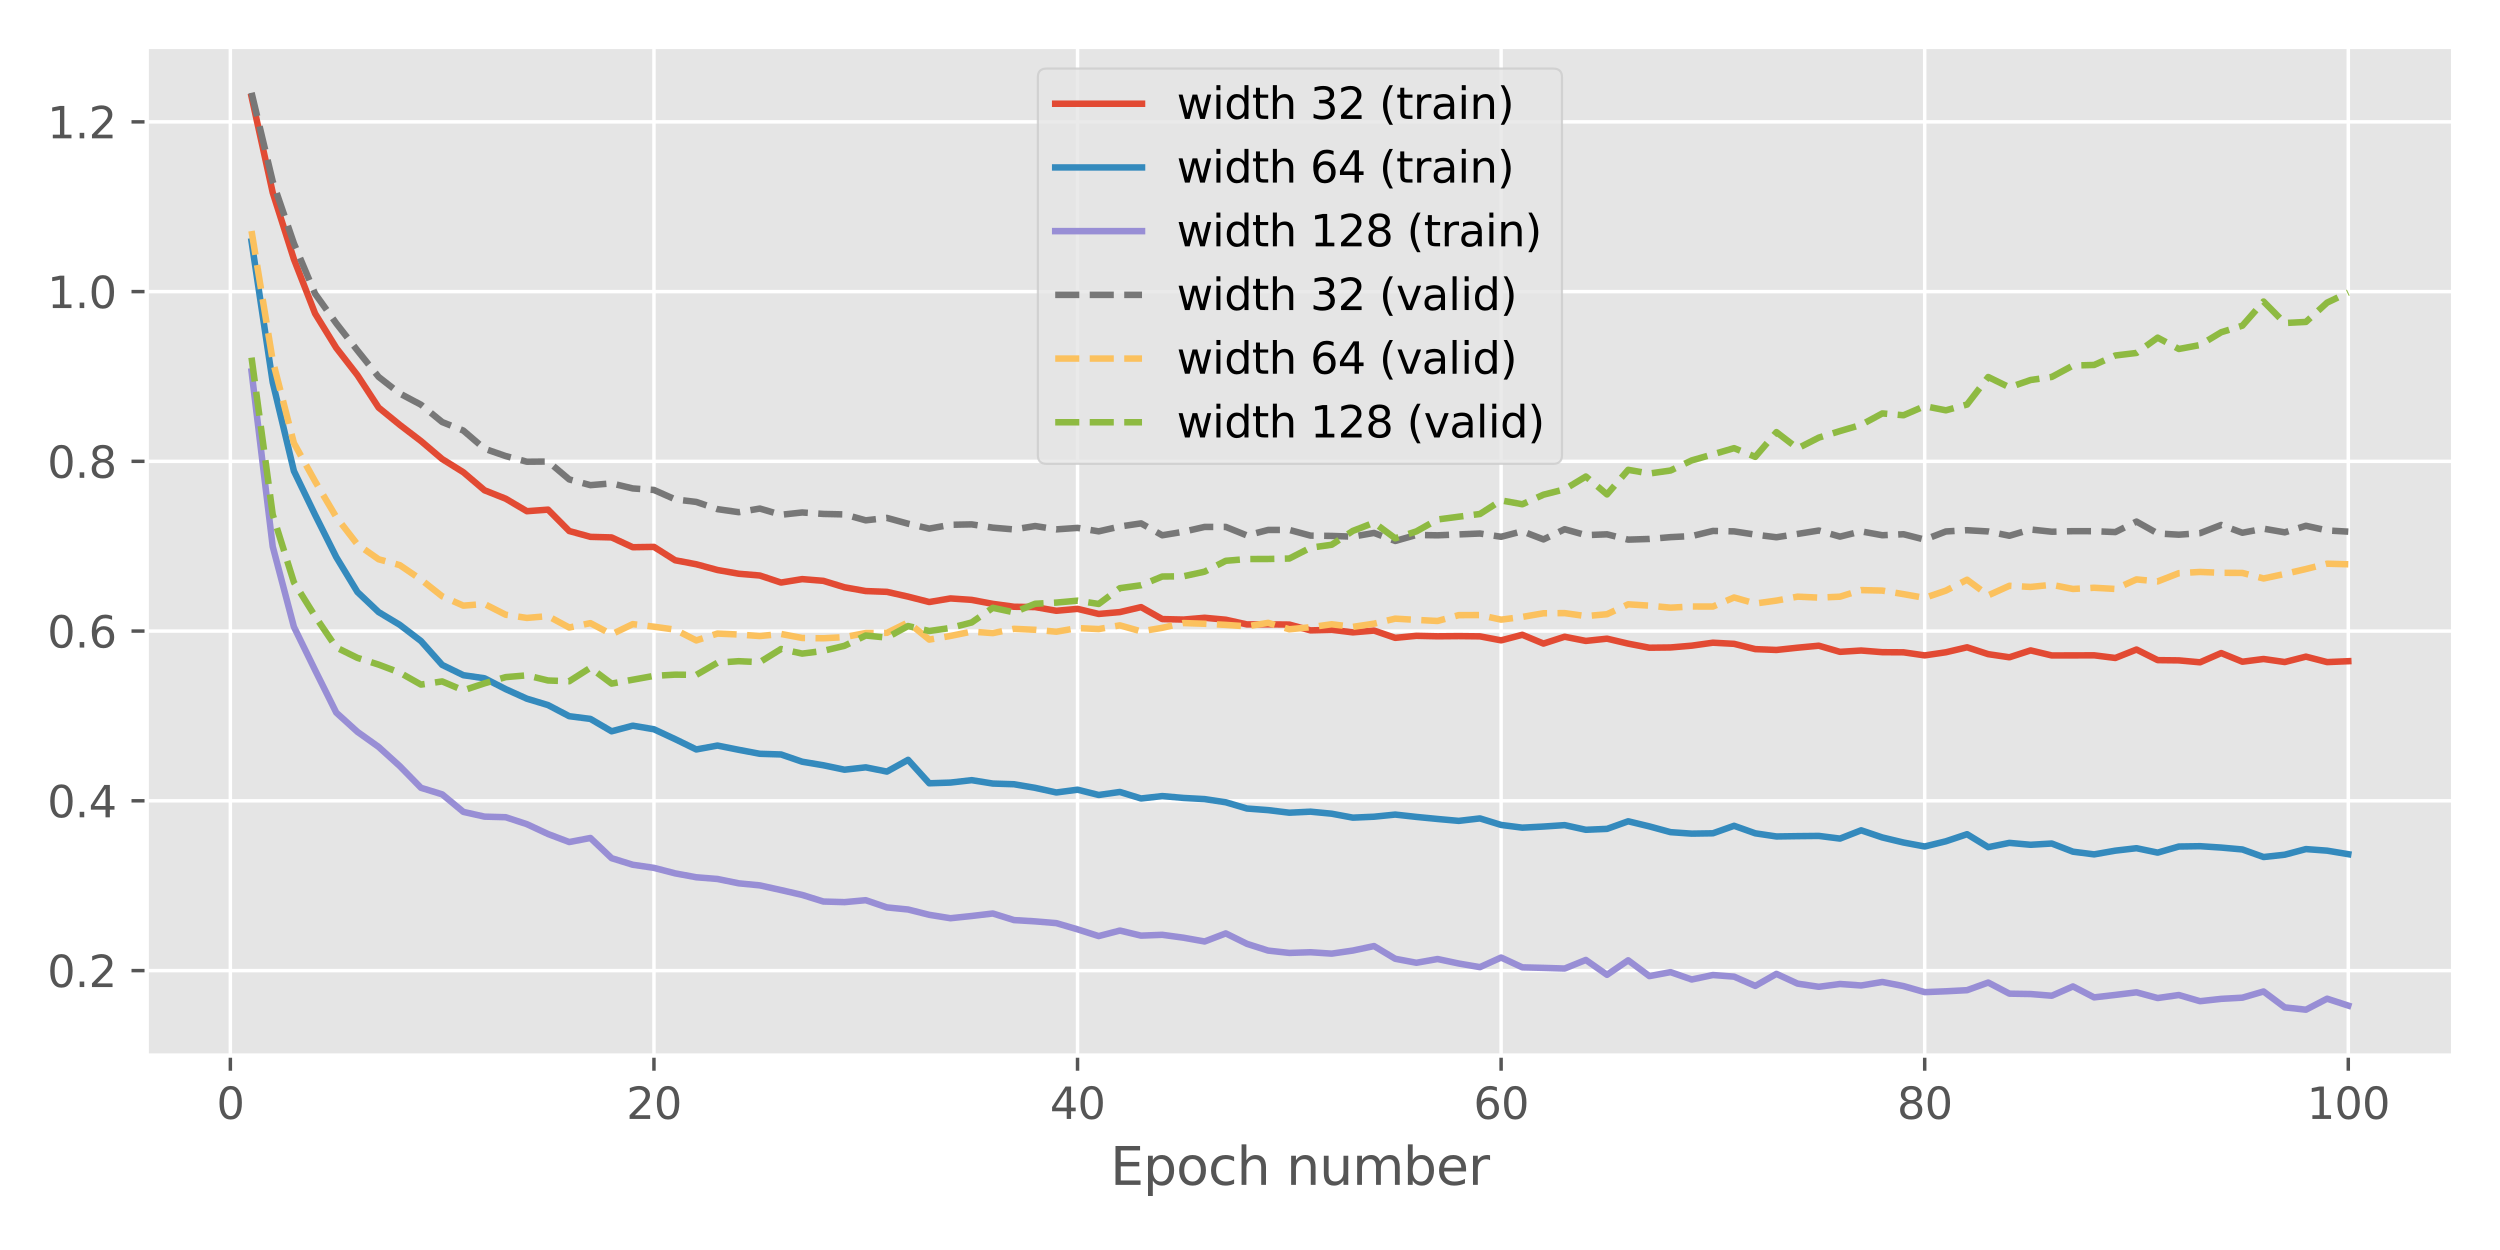 <?xml version="1.0" encoding="utf-8" standalone="no"?>
<!DOCTYPE svg PUBLIC "-//W3C//DTD SVG 1.1//EN"
  "http://www.w3.org/Graphics/SVG/1.1/DTD/svg11.dtd">
<svg height="288pt" version="1.1" viewBox="0 0 576 288" width="576pt" xmlns="http://www.w3.org/2000/svg" xmlns:xlink="http://www.w3.org/1999/xlink">
 <defs>
  <style type="text/css">*{stroke-linecap:butt;stroke-linejoin:round;}</style>
 </defs>
 <g id="figure_1">
  <g id="patch_1">
   <path d="M 0 288 
L 576 288 
L 576 0 
L 0 0 
z
" style="fill:#ffffff;"/>
  </g>
  <g id="axes_1">
   <g id="patch_2">
    <path d="M 33.8 243.2 
L 565.2 243.2 
L 565.2 10.8 
L 33.8 10.8 
z
" style="fill:#e5e5e5;"/>
   </g>
   <g id="matplotlib.axis_1">
    <g id="xtick_1">
     <g id="line2d_1">
      <path clip-path="url(#p1c56d48fdc)" d="M 53.075 243.2 
L 53.075 10.8 
" style="fill:none;stroke:#ffffff;stroke-linecap:square;stroke-width:0.8;"/>
     </g>
     <g id="line2d_2">
      <defs>
       <path d="M 0 0 
L 0 3.5 
" id="mcc7df93f7c" style="stroke:#555555;stroke-width:0.8;"/>
      </defs>
      <g>
       <use style="fill:#555555;stroke:#555555;stroke-width:0.8;" x="53.075" xlink:href="#mcc7df93f7c" y="243.2"/>
      </g>
     </g>
     <g id="text_1">
      <!-- 0 -->
      <g style="fill:#555555;" transform="translate(49.894 257.798)scale(0.1 -0.1)">
       <defs>
        <path d="M 2034 4250 
Q 1547 4250 1301 3770 
Q 1056 3291 1056 2328 
Q 1056 1369 1301 889 
Q 1547 409 2034 409 
Q 2525 409 2770 889 
Q 3016 1369 3016 2328 
Q 3016 3291 2770 3770 
Q 2525 4250 2034 4250 
z
M 2034 4750 
Q 2819 4750 3233 4129 
Q 3647 3509 3647 2328 
Q 3647 1150 3233 529 
Q 2819 -91 2034 -91 
Q 1250 -91 836 529 
Q 422 1150 422 2328 
Q 422 3509 836 4129 
Q 1250 4750 2034 4750 
z
" id="DejaVuSans-30" transform="scale(0.016)"/>
       </defs>
       <use xlink:href="#DejaVuSans-30"/>
      </g>
     </g>
    </g>
    <g id="xtick_2">
     <g id="line2d_3">
      <path clip-path="url(#p1c56d48fdc)" d="M 150.669 243.2 
L 150.669 10.8 
" style="fill:none;stroke:#ffffff;stroke-linecap:square;stroke-width:0.8;"/>
     </g>
     <g id="line2d_4">
      <g>
       <use style="fill:#555555;stroke:#555555;stroke-width:0.8;" x="150.669" xlink:href="#mcc7df93f7c" y="243.2"/>
      </g>
     </g>
     <g id="text_2">
      <!-- 20 -->
      <g style="fill:#555555;" transform="translate(144.306 257.798)scale(0.1 -0.1)">
       <defs>
        <path d="M 1228 531 
L 3431 531 
L 3431 0 
L 469 0 
L 469 531 
Q 828 903 1448 1529 
Q 2069 2156 2228 2338 
Q 2531 2678 2651 2914 
Q 2772 3150 2772 3378 
Q 2772 3750 2511 3984 
Q 2250 4219 1831 4219 
Q 1534 4219 1204 4116 
Q 875 4013 500 3803 
L 500 4441 
Q 881 4594 1212 4672 
Q 1544 4750 1819 4750 
Q 2544 4750 2975 4387 
Q 3406 4025 3406 3419 
Q 3406 3131 3298 2873 
Q 3191 2616 2906 2266 
Q 2828 2175 2409 1742 
Q 1991 1309 1228 531 
z
" id="DejaVuSans-32" transform="scale(0.016)"/>
       </defs>
       <use xlink:href="#DejaVuSans-32"/>
       <use x="63.623" xlink:href="#DejaVuSans-30"/>
      </g>
     </g>
    </g>
    <g id="xtick_3">
     <g id="line2d_5">
      <path clip-path="url(#p1c56d48fdc)" d="M 248.263 243.2 
L 248.263 10.8 
" style="fill:none;stroke:#ffffff;stroke-linecap:square;stroke-width:0.8;"/>
     </g>
     <g id="line2d_6">
      <g>
       <use style="fill:#555555;stroke:#555555;stroke-width:0.8;" x="248.263" xlink:href="#mcc7df93f7c" y="243.2"/>
      </g>
     </g>
     <g id="text_3">
      <!-- 40 -->
      <g style="fill:#555555;" transform="translate(241.901 257.798)scale(0.1 -0.1)">
       <defs>
        <path d="M 2419 4116 
L 825 1625 
L 2419 1625 
L 2419 4116 
z
M 2253 4666 
L 3047 4666 
L 3047 1625 
L 3713 1625 
L 3713 1100 
L 3047 1100 
L 3047 0 
L 2419 0 
L 2419 1100 
L 313 1100 
L 313 1709 
L 2253 4666 
z
" id="DejaVuSans-34" transform="scale(0.016)"/>
       </defs>
       <use xlink:href="#DejaVuSans-34"/>
       <use x="63.623" xlink:href="#DejaVuSans-30"/>
      </g>
     </g>
    </g>
    <g id="xtick_4">
     <g id="line2d_7">
      <path clip-path="url(#p1c56d48fdc)" d="M 345.857 243.2 
L 345.857 10.8 
" style="fill:none;stroke:#ffffff;stroke-linecap:square;stroke-width:0.8;"/>
     </g>
     <g id="line2d_8">
      <g>
       <use style="fill:#555555;stroke:#555555;stroke-width:0.8;" x="345.857" xlink:href="#mcc7df93f7c" y="243.2"/>
      </g>
     </g>
     <g id="text_4">
      <!-- 60 -->
      <g style="fill:#555555;" transform="translate(339.495 257.798)scale(0.1 -0.1)">
       <defs>
        <path d="M 2113 2584 
Q 1688 2584 1439 2293 
Q 1191 2003 1191 1497 
Q 1191 994 1439 701 
Q 1688 409 2113 409 
Q 2538 409 2786 701 
Q 3034 994 3034 1497 
Q 3034 2003 2786 2293 
Q 2538 2584 2113 2584 
z
M 3366 4563 
L 3366 3988 
Q 3128 4100 2886 4159 
Q 2644 4219 2406 4219 
Q 1781 4219 1451 3797 
Q 1122 3375 1075 2522 
Q 1259 2794 1537 2939 
Q 1816 3084 2150 3084 
Q 2853 3084 3261 2657 
Q 3669 2231 3669 1497 
Q 3669 778 3244 343 
Q 2819 -91 2113 -91 
Q 1303 -91 875 529 
Q 447 1150 447 2328 
Q 447 3434 972 4092 
Q 1497 4750 2381 4750 
Q 2619 4750 2861 4703 
Q 3103 4656 3366 4563 
z
" id="DejaVuSans-36" transform="scale(0.016)"/>
       </defs>
       <use xlink:href="#DejaVuSans-36"/>
       <use x="63.623" xlink:href="#DejaVuSans-30"/>
      </g>
     </g>
    </g>
    <g id="xtick_5">
     <g id="line2d_9">
      <path clip-path="url(#p1c56d48fdc)" d="M 443.451 243.2 
L 443.451 10.8 
" style="fill:none;stroke:#ffffff;stroke-linecap:square;stroke-width:0.8;"/>
     </g>
     <g id="line2d_10">
      <g>
       <use style="fill:#555555;stroke:#555555;stroke-width:0.8;" x="443.451" xlink:href="#mcc7df93f7c" y="243.2"/>
      </g>
     </g>
     <g id="text_5">
      <!-- 80 -->
      <g style="fill:#555555;" transform="translate(437.089 257.798)scale(0.1 -0.1)">
       <defs>
        <path d="M 2034 2216 
Q 1584 2216 1326 1975 
Q 1069 1734 1069 1313 
Q 1069 891 1326 650 
Q 1584 409 2034 409 
Q 2484 409 2743 651 
Q 3003 894 3003 1313 
Q 3003 1734 2745 1975 
Q 2488 2216 2034 2216 
z
M 1403 2484 
Q 997 2584 770 2862 
Q 544 3141 544 3541 
Q 544 4100 942 4425 
Q 1341 4750 2034 4750 
Q 2731 4750 3128 4425 
Q 3525 4100 3525 3541 
Q 3525 3141 3298 2862 
Q 3072 2584 2669 2484 
Q 3125 2378 3379 2068 
Q 3634 1759 3634 1313 
Q 3634 634 3220 271 
Q 2806 -91 2034 -91 
Q 1263 -91 848 271 
Q 434 634 434 1313 
Q 434 1759 690 2068 
Q 947 2378 1403 2484 
z
M 1172 3481 
Q 1172 3119 1398 2916 
Q 1625 2713 2034 2713 
Q 2441 2713 2670 2916 
Q 2900 3119 2900 3481 
Q 2900 3844 2670 4047 
Q 2441 4250 2034 4250 
Q 1625 4250 1398 4047 
Q 1172 3844 1172 3481 
z
" id="DejaVuSans-38" transform="scale(0.016)"/>
       </defs>
       <use xlink:href="#DejaVuSans-38"/>
       <use x="63.623" xlink:href="#DejaVuSans-30"/>
      </g>
     </g>
    </g>
    <g id="xtick_6">
     <g id="line2d_11">
      <path clip-path="url(#p1c56d48fdc)" d="M 541.045 243.2 
L 541.045 10.8 
" style="fill:none;stroke:#ffffff;stroke-linecap:square;stroke-width:0.8;"/>
     </g>
     <g id="line2d_12">
      <g>
       <use style="fill:#555555;stroke:#555555;stroke-width:0.8;" x="541.045" xlink:href="#mcc7df93f7c" y="243.2"/>
      </g>
     </g>
     <g id="text_6">
      <!-- 100 -->
      <g style="fill:#555555;" transform="translate(531.502 257.798)scale(0.1 -0.1)">
       <defs>
        <path d="M 794 531 
L 1825 531 
L 1825 4091 
L 703 3866 
L 703 4441 
L 1819 4666 
L 2450 4666 
L 2450 531 
L 3481 531 
L 3481 0 
L 794 0 
L 794 531 
z
" id="DejaVuSans-31" transform="scale(0.016)"/>
       </defs>
       <use xlink:href="#DejaVuSans-31"/>
       <use x="63.623" xlink:href="#DejaVuSans-30"/>
       <use x="127.246" xlink:href="#DejaVuSans-30"/>
      </g>
     </g>
    </g>
    <g id="text_7">
     <!-- Epoch number -->
     <g style="fill:#555555;" transform="translate(255.803 272.996)scale(0.12 -0.12)">
      <defs>
       <path d="M 628 4666 
L 3578 4666 
L 3578 4134 
L 1259 4134 
L 1259 2753 
L 3481 2753 
L 3481 2222 
L 1259 2222 
L 1259 531 
L 3634 531 
L 3634 0 
L 628 0 
L 628 4666 
z
" id="DejaVuSans-45" transform="scale(0.016)"/>
       <path d="M 1159 525 
L 1159 -1331 
L 581 -1331 
L 581 3500 
L 1159 3500 
L 1159 2969 
Q 1341 3281 1617 3432 
Q 1894 3584 2278 3584 
Q 2916 3584 3314 3078 
Q 3713 2572 3713 1747 
Q 3713 922 3314 415 
Q 2916 -91 2278 -91 
Q 1894 -91 1617 61 
Q 1341 213 1159 525 
z
M 3116 1747 
Q 3116 2381 2855 2742 
Q 2594 3103 2138 3103 
Q 1681 3103 1420 2742 
Q 1159 2381 1159 1747 
Q 1159 1113 1420 752 
Q 1681 391 2138 391 
Q 2594 391 2855 752 
Q 3116 1113 3116 1747 
z
" id="DejaVuSans-70" transform="scale(0.016)"/>
       <path d="M 1959 3097 
Q 1497 3097 1228 2736 
Q 959 2375 959 1747 
Q 959 1119 1226 758 
Q 1494 397 1959 397 
Q 2419 397 2687 759 
Q 2956 1122 2956 1747 
Q 2956 2369 2687 2733 
Q 2419 3097 1959 3097 
z
M 1959 3584 
Q 2709 3584 3137 3096 
Q 3566 2609 3566 1747 
Q 3566 888 3137 398 
Q 2709 -91 1959 -91 
Q 1206 -91 779 398 
Q 353 888 353 1747 
Q 353 2609 779 3096 
Q 1206 3584 1959 3584 
z
" id="DejaVuSans-6f" transform="scale(0.016)"/>
       <path d="M 3122 3366 
L 3122 2828 
Q 2878 2963 2633 3030 
Q 2388 3097 2138 3097 
Q 1578 3097 1268 2742 
Q 959 2388 959 1747 
Q 959 1106 1268 751 
Q 1578 397 2138 397 
Q 2388 397 2633 464 
Q 2878 531 3122 666 
L 3122 134 
Q 2881 22 2623 -34 
Q 2366 -91 2075 -91 
Q 1284 -91 818 406 
Q 353 903 353 1747 
Q 353 2603 823 3093 
Q 1294 3584 2113 3584 
Q 2378 3584 2631 3529 
Q 2884 3475 3122 3366 
z
" id="DejaVuSans-63" transform="scale(0.016)"/>
       <path d="M 3513 2113 
L 3513 0 
L 2938 0 
L 2938 2094 
Q 2938 2591 2744 2837 
Q 2550 3084 2163 3084 
Q 1697 3084 1428 2787 
Q 1159 2491 1159 1978 
L 1159 0 
L 581 0 
L 581 4863 
L 1159 4863 
L 1159 2956 
Q 1366 3272 1645 3428 
Q 1925 3584 2291 3584 
Q 2894 3584 3203 3211 
Q 3513 2838 3513 2113 
z
" id="DejaVuSans-68" transform="scale(0.016)"/>
       <path id="DejaVuSans-20" transform="scale(0.016)"/>
       <path d="M 3513 2113 
L 3513 0 
L 2938 0 
L 2938 2094 
Q 2938 2591 2744 2837 
Q 2550 3084 2163 3084 
Q 1697 3084 1428 2787 
Q 1159 2491 1159 1978 
L 1159 0 
L 581 0 
L 581 3500 
L 1159 3500 
L 1159 2956 
Q 1366 3272 1645 3428 
Q 1925 3584 2291 3584 
Q 2894 3584 3203 3211 
Q 3513 2838 3513 2113 
z
" id="DejaVuSans-6e" transform="scale(0.016)"/>
       <path d="M 544 1381 
L 544 3500 
L 1119 3500 
L 1119 1403 
Q 1119 906 1312 657 
Q 1506 409 1894 409 
Q 2359 409 2629 706 
Q 2900 1003 2900 1516 
L 2900 3500 
L 3475 3500 
L 3475 0 
L 2900 0 
L 2900 538 
Q 2691 219 2414 64 
Q 2138 -91 1772 -91 
Q 1169 -91 856 284 
Q 544 659 544 1381 
z
M 1991 3584 
L 1991 3584 
z
" id="DejaVuSans-75" transform="scale(0.016)"/>
       <path d="M 3328 2828 
Q 3544 3216 3844 3400 
Q 4144 3584 4550 3584 
Q 5097 3584 5394 3201 
Q 5691 2819 5691 2113 
L 5691 0 
L 5113 0 
L 5113 2094 
Q 5113 2597 4934 2840 
Q 4756 3084 4391 3084 
Q 3944 3084 3684 2787 
Q 3425 2491 3425 1978 
L 3425 0 
L 2847 0 
L 2847 2094 
Q 2847 2600 2669 2842 
Q 2491 3084 2119 3084 
Q 1678 3084 1418 2786 
Q 1159 2488 1159 1978 
L 1159 0 
L 581 0 
L 581 3500 
L 1159 3500 
L 1159 2956 
Q 1356 3278 1631 3431 
Q 1906 3584 2284 3584 
Q 2666 3584 2933 3390 
Q 3200 3197 3328 2828 
z
" id="DejaVuSans-6d" transform="scale(0.016)"/>
       <path d="M 3116 1747 
Q 3116 2381 2855 2742 
Q 2594 3103 2138 3103 
Q 1681 3103 1420 2742 
Q 1159 2381 1159 1747 
Q 1159 1113 1420 752 
Q 1681 391 2138 391 
Q 2594 391 2855 752 
Q 3116 1113 3116 1747 
z
M 1159 2969 
Q 1341 3281 1617 3432 
Q 1894 3584 2278 3584 
Q 2916 3584 3314 3078 
Q 3713 2572 3713 1747 
Q 3713 922 3314 415 
Q 2916 -91 2278 -91 
Q 1894 -91 1617 61 
Q 1341 213 1159 525 
L 1159 0 
L 581 0 
L 581 4863 
L 1159 4863 
L 1159 2969 
z
" id="DejaVuSans-62" transform="scale(0.016)"/>
       <path d="M 3597 1894 
L 3597 1613 
L 953 1613 
Q 991 1019 1311 708 
Q 1631 397 2203 397 
Q 2534 397 2845 478 
Q 3156 559 3463 722 
L 3463 178 
Q 3153 47 2828 -22 
Q 2503 -91 2169 -91 
Q 1331 -91 842 396 
Q 353 884 353 1716 
Q 353 2575 817 3079 
Q 1281 3584 2069 3584 
Q 2775 3584 3186 3129 
Q 3597 2675 3597 1894 
z
M 3022 2063 
Q 3016 2534 2758 2815 
Q 2500 3097 2075 3097 
Q 1594 3097 1305 2825 
Q 1016 2553 972 2059 
L 3022 2063 
z
" id="DejaVuSans-65" transform="scale(0.016)"/>
       <path d="M 2631 2963 
Q 2534 3019 2420 3045 
Q 2306 3072 2169 3072 
Q 1681 3072 1420 2755 
Q 1159 2438 1159 1844 
L 1159 0 
L 581 0 
L 581 3500 
L 1159 3500 
L 1159 2956 
Q 1341 3275 1631 3429 
Q 1922 3584 2338 3584 
Q 2397 3584 2469 3576 
Q 2541 3569 2628 3553 
L 2631 2963 
z
" id="DejaVuSans-72" transform="scale(0.016)"/>
      </defs>
      <use xlink:href="#DejaVuSans-45"/>
      <use x="63.184" xlink:href="#DejaVuSans-70"/>
      <use x="126.66" xlink:href="#DejaVuSans-6f"/>
      <use x="187.842" xlink:href="#DejaVuSans-63"/>
      <use x="242.822" xlink:href="#DejaVuSans-68"/>
      <use x="306.201" xlink:href="#DejaVuSans-20"/>
      <use x="337.988" xlink:href="#DejaVuSans-6e"/>
      <use x="401.367" xlink:href="#DejaVuSans-75"/>
      <use x="464.746" xlink:href="#DejaVuSans-6d"/>
      <use x="562.158" xlink:href="#DejaVuSans-62"/>
      <use x="625.635" xlink:href="#DejaVuSans-65"/>
      <use x="687.158" xlink:href="#DejaVuSans-72"/>
     </g>
    </g>
   </g>
   <g id="matplotlib.axis_2">
    <g id="ytick_1">
     <g id="line2d_13">
      <path clip-path="url(#p1c56d48fdc)" d="M 33.8 223.619 
L 565.2 223.619 
" style="fill:none;stroke:#ffffff;stroke-linecap:square;stroke-width:0.8;"/>
     </g>
     <g id="line2d_14">
      <defs>
       <path d="M 0 0 
L -3.5 0 
" id="mb031ebe0f4" style="stroke:#555555;stroke-width:0.8;"/>
      </defs>
      <g>
       <use style="fill:#555555;stroke:#555555;stroke-width:0.8;" x="33.8" xlink:href="#mb031ebe0f4" y="223.619"/>
      </g>
     </g>
     <g id="text_8">
      <!-- 0.2 -->
      <g style="fill:#555555;" transform="translate(10.897 227.418)scale(0.1 -0.1)">
       <defs>
        <path d="M 684 794 
L 1344 794 
L 1344 0 
L 684 0 
L 684 794 
z
" id="DejaVuSans-2e" transform="scale(0.016)"/>
       </defs>
       <use xlink:href="#DejaVuSans-30"/>
       <use x="63.623" xlink:href="#DejaVuSans-2e"/>
       <use x="95.41" xlink:href="#DejaVuSans-32"/>
      </g>
     </g>
    </g>
    <g id="ytick_2">
     <g id="line2d_15">
      <path clip-path="url(#p1c56d48fdc)" d="M 33.8 184.51 
L 565.2 184.51 
" style="fill:none;stroke:#ffffff;stroke-linecap:square;stroke-width:0.8;"/>
     </g>
     <g id="line2d_16">
      <g>
       <use style="fill:#555555;stroke:#555555;stroke-width:0.8;" x="33.8" xlink:href="#mb031ebe0f4" y="184.51"/>
      </g>
     </g>
     <g id="text_9">
      <!-- 0.4 -->
      <g style="fill:#555555;" transform="translate(10.897 188.309)scale(0.1 -0.1)">
       <use xlink:href="#DejaVuSans-30"/>
       <use x="63.623" xlink:href="#DejaVuSans-2e"/>
       <use x="95.41" xlink:href="#DejaVuSans-34"/>
      </g>
     </g>
    </g>
    <g id="ytick_3">
     <g id="line2d_17">
      <path clip-path="url(#p1c56d48fdc)" d="M 33.8 145.401 
L 565.2 145.401 
" style="fill:none;stroke:#ffffff;stroke-linecap:square;stroke-width:0.8;"/>
     </g>
     <g id="line2d_18">
      <g>
       <use style="fill:#555555;stroke:#555555;stroke-width:0.8;" x="33.8" xlink:href="#mb031ebe0f4" y="145.401"/>
      </g>
     </g>
     <g id="text_10">
      <!-- 0.6 -->
      <g style="fill:#555555;" transform="translate(10.897 149.201)scale(0.1 -0.1)">
       <use xlink:href="#DejaVuSans-30"/>
       <use x="63.623" xlink:href="#DejaVuSans-2e"/>
       <use x="95.41" xlink:href="#DejaVuSans-36"/>
      </g>
     </g>
    </g>
    <g id="ytick_4">
     <g id="line2d_19">
      <path clip-path="url(#p1c56d48fdc)" d="M 33.8 106.293 
L 565.2 106.293 
" style="fill:none;stroke:#ffffff;stroke-linecap:square;stroke-width:0.8;"/>
     </g>
     <g id="line2d_20">
      <g>
       <use style="fill:#555555;stroke:#555555;stroke-width:0.8;" x="33.8" xlink:href="#mb031ebe0f4" y="106.293"/>
      </g>
     </g>
     <g id="text_11">
      <!-- 0.8 -->
      <g style="fill:#555555;" transform="translate(10.897 110.092)scale(0.1 -0.1)">
       <use xlink:href="#DejaVuSans-30"/>
       <use x="63.623" xlink:href="#DejaVuSans-2e"/>
       <use x="95.41" xlink:href="#DejaVuSans-38"/>
      </g>
     </g>
    </g>
    <g id="ytick_5">
     <g id="line2d_21">
      <path clip-path="url(#p1c56d48fdc)" d="M 33.8 67.184 
L 565.2 67.184 
" style="fill:none;stroke:#ffffff;stroke-linecap:square;stroke-width:0.8;"/>
     </g>
     <g id="line2d_22">
      <g>
       <use style="fill:#555555;stroke:#555555;stroke-width:0.8;" x="33.8" xlink:href="#mb031ebe0f4" y="67.184"/>
      </g>
     </g>
     <g id="text_12">
      <!-- 1.0 -->
      <g style="fill:#555555;" transform="translate(10.897 70.983)scale(0.1 -0.1)">
       <use xlink:href="#DejaVuSans-31"/>
       <use x="63.623" xlink:href="#DejaVuSans-2e"/>
       <use x="95.41" xlink:href="#DejaVuSans-30"/>
      </g>
     </g>
    </g>
    <g id="ytick_6">
     <g id="line2d_23">
      <path clip-path="url(#p1c56d48fdc)" d="M 33.8 28.075 
L 565.2 28.075 
" style="fill:none;stroke:#ffffff;stroke-linecap:square;stroke-width:0.8;"/>
     </g>
     <g id="line2d_24">
      <g>
       <use style="fill:#555555;stroke:#555555;stroke-width:0.8;" x="33.8" xlink:href="#mb031ebe0f4" y="28.075"/>
      </g>
     </g>
     <g id="text_13">
      <!-- 1.2 -->
      <g style="fill:#555555;" transform="translate(10.897 31.874)scale(0.1 -0.1)">
       <use xlink:href="#DejaVuSans-31"/>
       <use x="63.623" xlink:href="#DejaVuSans-2e"/>
       <use x="95.41" xlink:href="#DejaVuSans-32"/>
      </g>
     </g>
    </g>
   </g>
   <g id="line2d_25">
    <path clip-path="url(#p1c56d48fdc)" d="M 57.955 22.263 
L 62.834 44.379 
L 67.714 59.717 
L 72.594 72.235 
L 77.473 80.155 
L 82.353 86.443 
L 87.233 93.911 
L 92.112 97.889 
L 96.992 101.618 
L 101.872 105.764 
L 106.752 108.805 
L 111.631 112.963 
L 116.511 114.901 
L 121.391 117.782 
L 126.27 117.422 
L 131.15 122.349 
L 136.03 123.691 
L 140.91 123.823 
L 145.789 126.082 
L 150.669 126.003 
L 155.549 129.085 
L 160.428 130.011 
L 165.308 131.331 
L 170.188 132.189 
L 175.067 132.6 
L 179.947 134.221 
L 184.827 133.429 
L 189.707 133.827 
L 194.586 135.316 
L 199.466 136.18 
L 204.346 136.363 
L 209.225 137.462 
L 214.105 138.708 
L 218.985 137.878 
L 223.865 138.213 
L 228.744 139.129 
L 233.624 139.795 
L 238.504 139.874 
L 243.383 140.725 
L 248.263 140.282 
L 253.143 141.452 
L 258.022 141.026 
L 262.902 139.88 
L 267.782 142.635 
L 272.662 142.748 
L 277.541 142.334 
L 282.421 142.782 
L 287.301 143.867 
L 292.18 143.846 
L 297.06 143.903 
L 301.94 145.24 
L 306.82 145.111 
L 311.699 145.698 
L 316.579 145.286 
L 321.459 146.964 
L 326.338 146.492 
L 331.218 146.604 
L 336.098 146.559 
L 340.978 146.615 
L 345.857 147.541 
L 350.737 146.255 
L 355.617 148.28 
L 360.496 146.705 
L 365.376 147.668 
L 370.256 147.151 
L 375.135 148.296 
L 380.015 149.234 
L 384.895 149.173 
L 389.775 148.761 
L 394.654 148.077 
L 399.534 148.342 
L 404.414 149.557 
L 409.293 149.752 
L 414.173 149.227 
L 419.053 148.771 
L 423.933 150.187 
L 428.812 149.879 
L 433.692 150.266 
L 438.572 150.295 
L 443.451 151.003 
L 448.331 150.284 
L 453.211 149.138 
L 458.09 150.72 
L 462.97 151.438 
L 467.85 149.851 
L 472.73 151.015 
L 477.609 151.005 
L 482.489 150.984 
L 487.369 151.596 
L 492.248 149.653 
L 497.128 152.095 
L 502.008 152.153 
L 506.888 152.597 
L 511.767 150.467 
L 516.647 152.46 
L 521.527 151.833 
L 526.406 152.535 
L 531.286 151.29 
L 536.166 152.547 
L 541.045 152.341 
" style="fill:none;stroke:#e24a33;stroke-linecap:square;stroke-width:1.5;"/>
   </g>
   <g id="line2d_26">
    <path clip-path="url(#p1c56d48fdc)" d="M 57.955 55.625 
L 62.834 88.094 
L 67.714 108.518 
L 72.594 118.616 
L 77.473 128.357 
L 82.353 136.398 
L 87.233 141.026 
L 92.112 143.965 
L 96.992 147.696 
L 101.872 153.193 
L 106.752 155.566 
L 111.631 156.278 
L 116.511 158.78 
L 121.391 160.981 
L 126.27 162.454 
L 131.15 165.014 
L 136.03 165.636 
L 140.91 168.491 
L 145.789 167.198 
L 150.669 168.025 
L 155.549 170.297 
L 160.428 172.675 
L 165.308 171.776 
L 170.188 172.754 
L 175.067 173.674 
L 179.947 173.828 
L 184.827 175.5 
L 189.707 176.32 
L 194.586 177.341 
L 199.466 176.798 
L 204.346 177.774 
L 209.225 175.068 
L 214.105 180.471 
L 218.985 180.307 
L 223.865 179.75 
L 228.744 180.532 
L 233.624 180.689 
L 238.504 181.521 
L 243.383 182.587 
L 248.263 181.942 
L 253.143 183.164 
L 258.022 182.466 
L 262.902 183.969 
L 267.782 183.418 
L 272.662 183.843 
L 277.541 184.112 
L 282.421 184.847 
L 287.301 186.283 
L 292.18 186.653 
L 297.06 187.247 
L 301.94 187.009 
L 306.82 187.477 
L 311.699 188.386 
L 316.579 188.17 
L 321.459 187.678 
L 326.338 188.217 
L 331.218 188.692 
L 336.098 189.132 
L 340.978 188.563 
L 345.857 190.066 
L 350.737 190.694 
L 355.617 190.437 
L 360.496 190.108 
L 365.376 191.183 
L 370.256 190.974 
L 375.135 189.224 
L 380.015 190.401 
L 384.895 191.73 
L 389.775 192.073 
L 394.654 191.991 
L 399.534 190.264 
L 404.414 191.997 
L 409.293 192.722 
L 414.173 192.647 
L 419.053 192.594 
L 423.933 193.212 
L 428.812 191.301 
L 433.692 192.95 
L 438.572 194.118 
L 443.451 195.03 
L 448.331 193.833 
L 453.211 192.2 
L 458.09 195.189 
L 462.97 194.197 
L 467.85 194.638 
L 472.73 194.347 
L 477.609 196.23 
L 482.489 196.849 
L 487.369 195.992 
L 492.248 195.426 
L 497.128 196.445 
L 502.008 195.04 
L 506.888 194.962 
L 511.767 195.279 
L 516.647 195.718 
L 521.527 197.46 
L 526.406 196.924 
L 531.286 195.63 
L 536.166 195.991 
L 541.045 196.805 
" style="fill:none;stroke:#348abd;stroke-linecap:square;stroke-width:1.5;"/>
   </g>
   <g id="line2d_27">
    <path clip-path="url(#p1c56d48fdc)" d="M 57.955 85.58 
L 62.834 125.926 
L 67.714 144.424 
L 72.594 154.39 
L 77.473 164.184 
L 82.353 168.614 
L 87.233 172.092 
L 92.112 176.517 
L 96.992 181.514 
L 101.872 183.014 
L 106.752 187.056 
L 111.631 188.152 
L 116.511 188.288 
L 121.391 189.889 
L 126.27 192.159 
L 131.15 194.007 
L 136.03 193.072 
L 140.91 197.727 
L 145.789 199.24 
L 150.669 199.957 
L 155.549 201.222 
L 160.428 202.124 
L 165.308 202.517 
L 170.188 203.518 
L 175.067 203.991 
L 179.947 205.074 
L 184.827 206.194 
L 189.707 207.712 
L 194.586 207.851 
L 199.466 207.405 
L 204.346 209.066 
L 209.225 209.55 
L 214.105 210.775 
L 218.985 211.561 
L 223.865 211.046 
L 228.744 210.468 
L 233.624 211.988 
L 238.504 212.284 
L 243.383 212.691 
L 248.263 214.12 
L 253.143 215.673 
L 258.022 214.4 
L 262.902 215.571 
L 267.782 215.379 
L 272.662 216.044 
L 277.541 216.917 
L 282.421 215.054 
L 287.301 217.461 
L 292.18 219.015 
L 297.06 219.554 
L 301.94 219.396 
L 306.82 219.718 
L 311.699 219.007 
L 316.579 217.974 
L 321.459 220.902 
L 326.338 221.821 
L 331.218 220.96 
L 336.098 221.992 
L 340.978 222.827 
L 345.857 220.617 
L 350.737 222.873 
L 355.617 222.998 
L 360.496 223.148 
L 365.376 221.172 
L 370.256 224.596 
L 375.135 221.255 
L 380.015 224.899 
L 384.895 223.979 
L 389.775 225.678 
L 394.654 224.645 
L 399.534 225.017 
L 404.414 227.152 
L 409.293 224.383 
L 414.173 226.63 
L 419.053 227.359 
L 423.933 226.709 
L 428.812 227.058 
L 433.692 226.247 
L 438.572 227.195 
L 443.451 228.588 
L 448.331 228.393 
L 453.211 228.137 
L 458.09 226.378 
L 462.97 228.938 
L 467.85 229.024 
L 472.73 229.419 
L 477.609 227.273 
L 482.489 229.795 
L 487.369 229.23 
L 492.248 228.631 
L 497.128 229.948 
L 502.008 229.252 
L 506.888 230.676 
L 511.767 230.136 
L 516.647 229.864 
L 521.527 228.437 
L 526.406 232.099 
L 531.286 232.636 
L 536.166 230.1 
L 541.045 231.689 
" style="fill:none;stroke:#988ed5;stroke-linecap:square;stroke-width:1.5;"/>
   </g>
   <g id="line2d_28">
    <path clip-path="url(#p1c56d48fdc)" d="M 57.955 21.364 
L 62.834 41.801 
L 67.714 56.075 
L 72.594 67.672 
L 77.473 74.496 
L 82.353 80.75 
L 87.233 86.836 
L 92.112 90.668 
L 96.992 93.246 
L 101.872 97.238 
L 106.752 99.198 
L 111.631 103.391 
L 116.511 105.076 
L 121.391 106.383 
L 126.27 106.335 
L 131.15 110.457 
L 136.03 111.777 
L 140.91 111.368 
L 145.789 112.536 
L 150.669 112.886 
L 155.549 115.054 
L 160.428 115.647 
L 165.308 117.307 
L 170.188 118.004 
L 175.067 117.171 
L 179.947 118.605 
L 184.827 118.073 
L 189.707 118.41 
L 194.586 118.522 
L 199.466 119.888 
L 204.346 119.326 
L 209.225 120.663 
L 214.105 121.794 
L 218.985 120.913 
L 223.865 120.813 
L 228.744 121.57 
L 233.624 121.984 
L 238.504 121.198 
L 243.383 121.966 
L 248.263 121.627 
L 253.143 122.424 
L 258.022 121.309 
L 262.902 120.585 
L 267.782 123.328 
L 272.662 122.517 
L 277.541 121.404 
L 282.421 121.403 
L 287.301 123.37 
L 292.18 122.098 
L 297.06 122.092 
L 301.94 123.405 
L 306.82 123.476 
L 311.699 123.644 
L 316.579 122.788 
L 321.459 124.636 
L 326.338 123.252 
L 331.218 123.336 
L 336.098 123.132 
L 340.978 122.923 
L 345.857 123.674 
L 350.737 122.4 
L 355.617 124.279 
L 360.496 121.931 
L 365.376 123.298 
L 370.256 123.105 
L 375.135 124.333 
L 380.015 124.174 
L 384.895 123.755 
L 389.775 123.516 
L 394.654 122.328 
L 399.534 122.427 
L 404.414 123.181 
L 409.293 123.785 
L 414.173 123.017 
L 419.053 122.235 
L 423.933 123.639 
L 428.812 122.428 
L 433.692 123.32 
L 438.572 123.087 
L 443.451 124.33 
L 448.331 122.452 
L 453.211 122.158 
L 458.09 122.447 
L 462.97 123.44 
L 467.85 121.989 
L 472.73 122.512 
L 477.609 122.378 
L 482.489 122.386 
L 487.369 122.592 
L 492.248 120.17 
L 497.128 122.905 
L 502.008 123.193 
L 506.888 122.844 
L 511.767 120.951 
L 516.647 122.751 
L 521.527 121.804 
L 526.406 122.653 
L 531.286 121.141 
L 536.166 122.212 
L 541.045 122.492 
" style="fill:none;stroke:#777777;stroke-dasharray:5.55,2.4;stroke-dashoffset:0;stroke-width:1.5;"/>
   </g>
   <g id="line2d_29">
    <path clip-path="url(#p1c56d48fdc)" d="M 57.955 53.221 
L 62.834 83.089 
L 67.714 102.087 
L 72.594 110.891 
L 77.473 119.129 
L 82.353 125.44 
L 87.233 128.858 
L 92.112 130.206 
L 96.992 133.527 
L 101.872 137.385 
L 106.752 139.54 
L 111.631 139.16 
L 116.511 141.632 
L 121.391 142.372 
L 126.27 141.953 
L 131.15 144.583 
L 136.03 143.569 
L 140.91 146.154 
L 145.789 143.796 
L 150.669 144.39 
L 155.549 145.072 
L 160.428 147.556 
L 165.308 145.975 
L 170.188 146.194 
L 175.067 146.548 
L 179.947 146.063 
L 184.827 146.991 
L 189.707 147.062 
L 194.586 146.798 
L 199.466 145.847 
L 204.346 145.806 
L 209.225 143.405 
L 214.105 147.365 
L 218.985 146.524 
L 223.865 145.521 
L 228.744 145.872 
L 233.624 144.879 
L 238.504 145.107 
L 243.383 145.547 
L 248.263 144.706 
L 253.143 144.939 
L 258.022 144.078 
L 262.902 145.471 
L 267.782 144.649 
L 272.662 143.549 
L 277.541 143.717 
L 282.421 143.975 
L 287.301 144.312 
L 292.18 143.503 
L 297.06 144.989 
L 301.94 144.509 
L 306.82 143.829 
L 311.699 144.43 
L 316.579 143.692 
L 321.459 142.534 
L 326.338 142.824 
L 331.218 143.074 
L 336.098 141.726 
L 340.978 141.711 
L 345.857 142.769 
L 350.737 142.14 
L 355.617 141.298 
L 360.496 141.26 
L 365.376 141.952 
L 370.256 141.515 
L 375.135 139.233 
L 380.015 139.541 
L 384.895 140.007 
L 389.775 139.736 
L 394.654 139.751 
L 399.534 137.662 
L 404.414 139.051 
L 409.293 138.379 
L 414.173 137.467 
L 419.053 137.691 
L 423.933 137.478 
L 428.812 135.956 
L 433.692 136.071 
L 438.572 136.89 
L 443.451 137.752 
L 448.331 136.081 
L 453.211 133.569 
L 458.09 137.171 
L 462.97 134.968 
L 467.85 135.23 
L 472.73 134.743 
L 477.609 135.699 
L 482.489 135.419 
L 487.369 135.695 
L 492.248 133.495 
L 497.128 133.96 
L 502.008 132.056 
L 506.888 131.777 
L 511.767 131.973 
L 516.647 132.001 
L 521.527 133.284 
L 526.406 132.237 
L 531.286 131.105 
L 536.166 129.875 
L 541.045 130.011 
" style="fill:none;stroke:#fbc15e;stroke-dasharray:5.55,2.4;stroke-dashoffset:0;stroke-width:1.5;"/>
   </g>
   <g id="line2d_30">
    <path clip-path="url(#p1c56d48fdc)" d="M 57.955 82.394 
L 62.834 118.558 
L 67.714 134.16 
L 72.594 141.976 
L 77.473 149.174 
L 82.353 151.574 
L 87.233 153.126 
L 92.112 154.971 
L 96.992 157.731 
L 101.872 156.999 
L 106.752 159.062 
L 111.631 157.441 
L 116.511 156.008 
L 121.391 155.6 
L 126.27 156.785 
L 131.15 156.963 
L 136.03 153.848 
L 140.91 157.503 
L 145.789 156.606 
L 150.669 155.722 
L 155.549 155.441 
L 160.428 155.494 
L 165.308 152.682 
L 170.188 152.336 
L 175.067 152.563 
L 179.947 149.531 
L 184.827 150.591 
L 189.707 149.959 
L 194.586 148.785 
L 199.466 146.426 
L 204.346 146.903 
L 209.225 144.237 
L 214.105 145.386 
L 218.985 144.678 
L 223.865 143.421 
L 228.744 140.04 
L 233.624 141.086 
L 238.504 139.103 
L 243.383 138.836 
L 248.263 138.391 
L 253.143 139.149 
L 258.022 135.513 
L 262.902 134.842 
L 267.782 132.827 
L 272.662 132.779 
L 277.541 131.71 
L 282.421 129.208 
L 287.301 128.806 
L 292.18 128.789 
L 297.06 128.684 
L 301.94 126.193 
L 306.82 125.506 
L 311.699 122.317 
L 316.579 120.425 
L 321.459 124.026 
L 326.338 122.427 
L 331.218 119.69 
L 336.098 119.048 
L 340.978 118.424 
L 345.857 115.292 
L 350.737 116.18 
L 355.617 113.979 
L 360.496 112.739 
L 365.376 109.789 
L 370.256 113.912 
L 375.135 108.247 
L 380.015 109.1 
L 384.895 108.405 
L 389.775 106.077 
L 394.654 104.679 
L 399.534 103.254 
L 404.414 105.258 
L 409.293 99.562 
L 414.173 103.313 
L 419.053 100.825 
L 423.933 99.317 
L 428.812 97.889 
L 433.692 95.25 
L 438.572 95.676 
L 443.451 93.574 
L 448.331 94.539 
L 453.211 93.203 
L 458.09 86.861 
L 462.97 89.243 
L 467.85 87.551 
L 472.73 86.845 
L 477.609 84.221 
L 482.489 84.087 
L 487.369 81.908 
L 492.248 81.319 
L 497.128 77.793 
L 502.008 80.407 
L 506.888 79.496 
L 511.767 76.548 
L 516.647 75.034 
L 521.527 69.474 
L 526.406 74.424 
L 531.286 74.172 
L 536.166 69.725 
L 541.045 67.398 
" style="fill:none;stroke:#8eba42;stroke-dasharray:5.55,2.4;stroke-dashoffset:0;stroke-width:1.5;"/>
   </g>
   <g id="patch_3">
    <path d="M 33.8 243.2 
L 33.8 10.8 
" style="fill:none;stroke:#ffffff;stroke-linecap:square;stroke-linejoin:miter;"/>
   </g>
   <g id="patch_4">
    <path d="M 565.2 243.2 
L 565.2 10.8 
" style="fill:none;stroke:#ffffff;stroke-linecap:square;stroke-linejoin:miter;"/>
   </g>
   <g id="patch_5">
    <path d="M 33.8 243.2 
L 565.2 243.2 
" style="fill:none;stroke:#ffffff;stroke-linecap:square;stroke-linejoin:miter;"/>
   </g>
   <g id="patch_6">
    <path d="M 33.8 10.8 
L 565.2 10.8 
" style="fill:none;stroke:#ffffff;stroke-linecap:square;stroke-linejoin:miter;"/>
   </g>
   <g id="legend_1">
    <g id="patch_7">
     <path d="M 241.12 106.869 
L 357.88 106.869 
Q 359.88 106.869 359.88 104.869 
L 359.88 17.8 
Q 359.88 15.8 357.88 15.8 
L 241.12 15.8 
Q 239.12 15.8 239.12 17.8 
L 239.12 104.869 
Q 239.12 106.869 241.12 106.869 
z
" style="fill:#e5e5e5;opacity:0.8;stroke:#cccccc;stroke-linejoin:miter;stroke-width:0.5;"/>
    </g>
    <g id="line2d_31">
     <path d="M 243.12 23.898 
L 263.12 23.898 
" style="fill:none;stroke:#e24a33;stroke-linecap:square;stroke-width:1.5;"/>
    </g>
    <g id="line2d_32"/>
    <g id="text_14">
     <!-- width 32 (train) -->
     <g transform="translate(271.12 27.398)scale(0.1 -0.1)">
      <defs>
       <path d="M 269 3500 
L 844 3500 
L 1563 769 
L 2278 3500 
L 2956 3500 
L 3675 769 
L 4391 3500 
L 4966 3500 
L 4050 0 
L 3372 0 
L 2619 2869 
L 1863 0 
L 1184 0 
L 269 3500 
z
" id="DejaVuSans-77" transform="scale(0.016)"/>
       <path d="M 603 3500 
L 1178 3500 
L 1178 0 
L 603 0 
L 603 3500 
z
M 603 4863 
L 1178 4863 
L 1178 4134 
L 603 4134 
L 603 4863 
z
" id="DejaVuSans-69" transform="scale(0.016)"/>
       <path d="M 2906 2969 
L 2906 4863 
L 3481 4863 
L 3481 0 
L 2906 0 
L 2906 525 
Q 2725 213 2448 61 
Q 2172 -91 1784 -91 
Q 1150 -91 751 415 
Q 353 922 353 1747 
Q 353 2572 751 3078 
Q 1150 3584 1784 3584 
Q 2172 3584 2448 3432 
Q 2725 3281 2906 2969 
z
M 947 1747 
Q 947 1113 1208 752 
Q 1469 391 1925 391 
Q 2381 391 2643 752 
Q 2906 1113 2906 1747 
Q 2906 2381 2643 2742 
Q 2381 3103 1925 3103 
Q 1469 3103 1208 2742 
Q 947 2381 947 1747 
z
" id="DejaVuSans-64" transform="scale(0.016)"/>
       <path d="M 1172 4494 
L 1172 3500 
L 2356 3500 
L 2356 3053 
L 1172 3053 
L 1172 1153 
Q 1172 725 1289 603 
Q 1406 481 1766 481 
L 2356 481 
L 2356 0 
L 1766 0 
Q 1100 0 847 248 
Q 594 497 594 1153 
L 594 3053 
L 172 3053 
L 172 3500 
L 594 3500 
L 594 4494 
L 1172 4494 
z
" id="DejaVuSans-74" transform="scale(0.016)"/>
       <path d="M 2597 2516 
Q 3050 2419 3304 2112 
Q 3559 1806 3559 1356 
Q 3559 666 3084 287 
Q 2609 -91 1734 -91 
Q 1441 -91 1130 -33 
Q 819 25 488 141 
L 488 750 
Q 750 597 1062 519 
Q 1375 441 1716 441 
Q 2309 441 2620 675 
Q 2931 909 2931 1356 
Q 2931 1769 2642 2001 
Q 2353 2234 1838 2234 
L 1294 2234 
L 1294 2753 
L 1863 2753 
Q 2328 2753 2575 2939 
Q 2822 3125 2822 3475 
Q 2822 3834 2567 4026 
Q 2313 4219 1838 4219 
Q 1578 4219 1281 4162 
Q 984 4106 628 3988 
L 628 4550 
Q 988 4650 1302 4700 
Q 1616 4750 1894 4750 
Q 2613 4750 3031 4423 
Q 3450 4097 3450 3541 
Q 3450 3153 3228 2886 
Q 3006 2619 2597 2516 
z
" id="DejaVuSans-33" transform="scale(0.016)"/>
       <path d="M 1984 4856 
Q 1566 4138 1362 3434 
Q 1159 2731 1159 2009 
Q 1159 1288 1364 580 
Q 1569 -128 1984 -844 
L 1484 -844 
Q 1016 -109 783 600 
Q 550 1309 550 2009 
Q 550 2706 781 3412 
Q 1013 4119 1484 4856 
L 1984 4856 
z
" id="DejaVuSans-28" transform="scale(0.016)"/>
       <path d="M 2194 1759 
Q 1497 1759 1228 1600 
Q 959 1441 959 1056 
Q 959 750 1161 570 
Q 1363 391 1709 391 
Q 2188 391 2477 730 
Q 2766 1069 2766 1631 
L 2766 1759 
L 2194 1759 
z
M 3341 1997 
L 3341 0 
L 2766 0 
L 2766 531 
Q 2569 213 2275 61 
Q 1981 -91 1556 -91 
Q 1019 -91 701 211 
Q 384 513 384 1019 
Q 384 1609 779 1909 
Q 1175 2209 1959 2209 
L 2766 2209 
L 2766 2266 
Q 2766 2663 2505 2880 
Q 2244 3097 1772 3097 
Q 1472 3097 1187 3025 
Q 903 2953 641 2809 
L 641 3341 
Q 956 3463 1253 3523 
Q 1550 3584 1831 3584 
Q 2591 3584 2966 3190 
Q 3341 2797 3341 1997 
z
" id="DejaVuSans-61" transform="scale(0.016)"/>
       <path d="M 513 4856 
L 1013 4856 
Q 1481 4119 1714 3412 
Q 1947 2706 1947 2009 
Q 1947 1309 1714 600 
Q 1481 -109 1013 -844 
L 513 -844 
Q 928 -128 1133 580 
Q 1338 1288 1338 2009 
Q 1338 2731 1133 3434 
Q 928 4138 513 4856 
z
" id="DejaVuSans-29" transform="scale(0.016)"/>
      </defs>
      <use xlink:href="#DejaVuSans-77"/>
      <use x="81.787" xlink:href="#DejaVuSans-69"/>
      <use x="109.57" xlink:href="#DejaVuSans-64"/>
      <use x="173.047" xlink:href="#DejaVuSans-74"/>
      <use x="212.256" xlink:href="#DejaVuSans-68"/>
      <use x="275.635" xlink:href="#DejaVuSans-20"/>
      <use x="307.422" xlink:href="#DejaVuSans-33"/>
      <use x="371.045" xlink:href="#DejaVuSans-32"/>
      <use x="434.668" xlink:href="#DejaVuSans-20"/>
      <use x="466.455" xlink:href="#DejaVuSans-28"/>
      <use x="505.469" xlink:href="#DejaVuSans-74"/>
      <use x="544.678" xlink:href="#DejaVuSans-72"/>
      <use x="585.791" xlink:href="#DejaVuSans-61"/>
      <use x="647.07" xlink:href="#DejaVuSans-69"/>
      <use x="674.854" xlink:href="#DejaVuSans-6e"/>
      <use x="738.232" xlink:href="#DejaVuSans-29"/>
     </g>
    </g>
    <g id="line2d_33">
     <path d="M 243.12 38.577 
L 263.12 38.577 
" style="fill:none;stroke:#348abd;stroke-linecap:square;stroke-width:1.5;"/>
    </g>
    <g id="line2d_34"/>
    <g id="text_15">
     <!-- width 64 (train) -->
     <g transform="translate(271.12 42.077)scale(0.1 -0.1)">
      <use xlink:href="#DejaVuSans-77"/>
      <use x="81.787" xlink:href="#DejaVuSans-69"/>
      <use x="109.57" xlink:href="#DejaVuSans-64"/>
      <use x="173.047" xlink:href="#DejaVuSans-74"/>
      <use x="212.256" xlink:href="#DejaVuSans-68"/>
      <use x="275.635" xlink:href="#DejaVuSans-20"/>
      <use x="307.422" xlink:href="#DejaVuSans-36"/>
      <use x="371.045" xlink:href="#DejaVuSans-34"/>
      <use x="434.668" xlink:href="#DejaVuSans-20"/>
      <use x="466.455" xlink:href="#DejaVuSans-28"/>
      <use x="505.469" xlink:href="#DejaVuSans-74"/>
      <use x="544.678" xlink:href="#DejaVuSans-72"/>
      <use x="585.791" xlink:href="#DejaVuSans-61"/>
      <use x="647.07" xlink:href="#DejaVuSans-69"/>
      <use x="674.854" xlink:href="#DejaVuSans-6e"/>
      <use x="738.232" xlink:href="#DejaVuSans-29"/>
     </g>
    </g>
    <g id="line2d_35">
     <path d="M 243.12 53.255 
L 263.12 53.255 
" style="fill:none;stroke:#988ed5;stroke-linecap:square;stroke-width:1.5;"/>
    </g>
    <g id="line2d_36"/>
    <g id="text_16">
     <!-- width 128 (train) -->
     <g transform="translate(271.12 56.755)scale(0.1 -0.1)">
      <use xlink:href="#DejaVuSans-77"/>
      <use x="81.787" xlink:href="#DejaVuSans-69"/>
      <use x="109.57" xlink:href="#DejaVuSans-64"/>
      <use x="173.047" xlink:href="#DejaVuSans-74"/>
      <use x="212.256" xlink:href="#DejaVuSans-68"/>
      <use x="275.635" xlink:href="#DejaVuSans-20"/>
      <use x="307.422" xlink:href="#DejaVuSans-31"/>
      <use x="371.045" xlink:href="#DejaVuSans-32"/>
      <use x="434.668" xlink:href="#DejaVuSans-38"/>
      <use x="498.291" xlink:href="#DejaVuSans-20"/>
      <use x="530.078" xlink:href="#DejaVuSans-28"/>
      <use x="569.092" xlink:href="#DejaVuSans-74"/>
      <use x="608.301" xlink:href="#DejaVuSans-72"/>
      <use x="649.414" xlink:href="#DejaVuSans-61"/>
      <use x="710.693" xlink:href="#DejaVuSans-69"/>
      <use x="738.477" xlink:href="#DejaVuSans-6e"/>
      <use x="801.855" xlink:href="#DejaVuSans-29"/>
     </g>
    </g>
    <g id="line2d_37">
     <path d="M 243.12 67.933 
L 263.12 67.933 
" style="fill:none;stroke:#777777;stroke-dasharray:5.55,2.4;stroke-dashoffset:0;stroke-width:1.5;"/>
    </g>
    <g id="line2d_38"/>
    <g id="text_17">
     <!-- width 32 (valid) -->
     <g transform="translate(271.12 71.433)scale(0.1 -0.1)">
      <defs>
       <path d="M 191 3500 
L 800 3500 
L 1894 563 
L 2988 3500 
L 3597 3500 
L 2284 0 
L 1503 0 
L 191 3500 
z
" id="DejaVuSans-76" transform="scale(0.016)"/>
       <path d="M 603 4863 
L 1178 4863 
L 1178 0 
L 603 0 
L 603 4863 
z
" id="DejaVuSans-6c" transform="scale(0.016)"/>
      </defs>
      <use xlink:href="#DejaVuSans-77"/>
      <use x="81.787" xlink:href="#DejaVuSans-69"/>
      <use x="109.57" xlink:href="#DejaVuSans-64"/>
      <use x="173.047" xlink:href="#DejaVuSans-74"/>
      <use x="212.256" xlink:href="#DejaVuSans-68"/>
      <use x="275.635" xlink:href="#DejaVuSans-20"/>
      <use x="307.422" xlink:href="#DejaVuSans-33"/>
      <use x="371.045" xlink:href="#DejaVuSans-32"/>
      <use x="434.668" xlink:href="#DejaVuSans-20"/>
      <use x="466.455" xlink:href="#DejaVuSans-28"/>
      <use x="505.469" xlink:href="#DejaVuSans-76"/>
      <use x="564.648" xlink:href="#DejaVuSans-61"/>
      <use x="625.928" xlink:href="#DejaVuSans-6c"/>
      <use x="653.711" xlink:href="#DejaVuSans-69"/>
      <use x="681.494" xlink:href="#DejaVuSans-64"/>
      <use x="744.971" xlink:href="#DejaVuSans-29"/>
     </g>
    </g>
    <g id="line2d_39">
     <path d="M 243.12 82.611 
L 263.12 82.611 
" style="fill:none;stroke:#fbc15e;stroke-dasharray:5.55,2.4;stroke-dashoffset:0;stroke-width:1.5;"/>
    </g>
    <g id="line2d_40"/>
    <g id="text_18">
     <!-- width 64 (valid) -->
     <g transform="translate(271.12 86.111)scale(0.1 -0.1)">
      <use xlink:href="#DejaVuSans-77"/>
      <use x="81.787" xlink:href="#DejaVuSans-69"/>
      <use x="109.57" xlink:href="#DejaVuSans-64"/>
      <use x="173.047" xlink:href="#DejaVuSans-74"/>
      <use x="212.256" xlink:href="#DejaVuSans-68"/>
      <use x="275.635" xlink:href="#DejaVuSans-20"/>
      <use x="307.422" xlink:href="#DejaVuSans-36"/>
      <use x="371.045" xlink:href="#DejaVuSans-34"/>
      <use x="434.668" xlink:href="#DejaVuSans-20"/>
      <use x="466.455" xlink:href="#DejaVuSans-28"/>
      <use x="505.469" xlink:href="#DejaVuSans-76"/>
      <use x="564.648" xlink:href="#DejaVuSans-61"/>
      <use x="625.928" xlink:href="#DejaVuSans-6c"/>
      <use x="653.711" xlink:href="#DejaVuSans-69"/>
      <use x="681.494" xlink:href="#DejaVuSans-64"/>
      <use x="744.971" xlink:href="#DejaVuSans-29"/>
     </g>
    </g>
    <g id="line2d_41">
     <path d="M 243.12 97.289 
L 263.12 97.289 
" style="fill:none;stroke:#8eba42;stroke-dasharray:5.55,2.4;stroke-dashoffset:0;stroke-width:1.5;"/>
    </g>
    <g id="line2d_42"/>
    <g id="text_19">
     <!-- width 128 (valid) -->
     <g transform="translate(271.12 100.789)scale(0.1 -0.1)">
      <use xlink:href="#DejaVuSans-77"/>
      <use x="81.787" xlink:href="#DejaVuSans-69"/>
      <use x="109.57" xlink:href="#DejaVuSans-64"/>
      <use x="173.047" xlink:href="#DejaVuSans-74"/>
      <use x="212.256" xlink:href="#DejaVuSans-68"/>
      <use x="275.635" xlink:href="#DejaVuSans-20"/>
      <use x="307.422" xlink:href="#DejaVuSans-31"/>
      <use x="371.045" xlink:href="#DejaVuSans-32"/>
      <use x="434.668" xlink:href="#DejaVuSans-38"/>
      <use x="498.291" xlink:href="#DejaVuSans-20"/>
      <use x="530.078" xlink:href="#DejaVuSans-28"/>
      <use x="569.092" xlink:href="#DejaVuSans-76"/>
      <use x="628.271" xlink:href="#DejaVuSans-61"/>
      <use x="689.551" xlink:href="#DejaVuSans-6c"/>
      <use x="717.334" xlink:href="#DejaVuSans-69"/>
      <use x="745.117" xlink:href="#DejaVuSans-64"/>
      <use x="808.594" xlink:href="#DejaVuSans-29"/>
     </g>
    </g>
   </g>
  </g>
 </g>
 <defs>
  <clipPath id="p1c56d48fdc">
   <rect height="232.4" width="531.4" x="33.8" y="10.8"/>
  </clipPath>
 </defs>
</svg>
